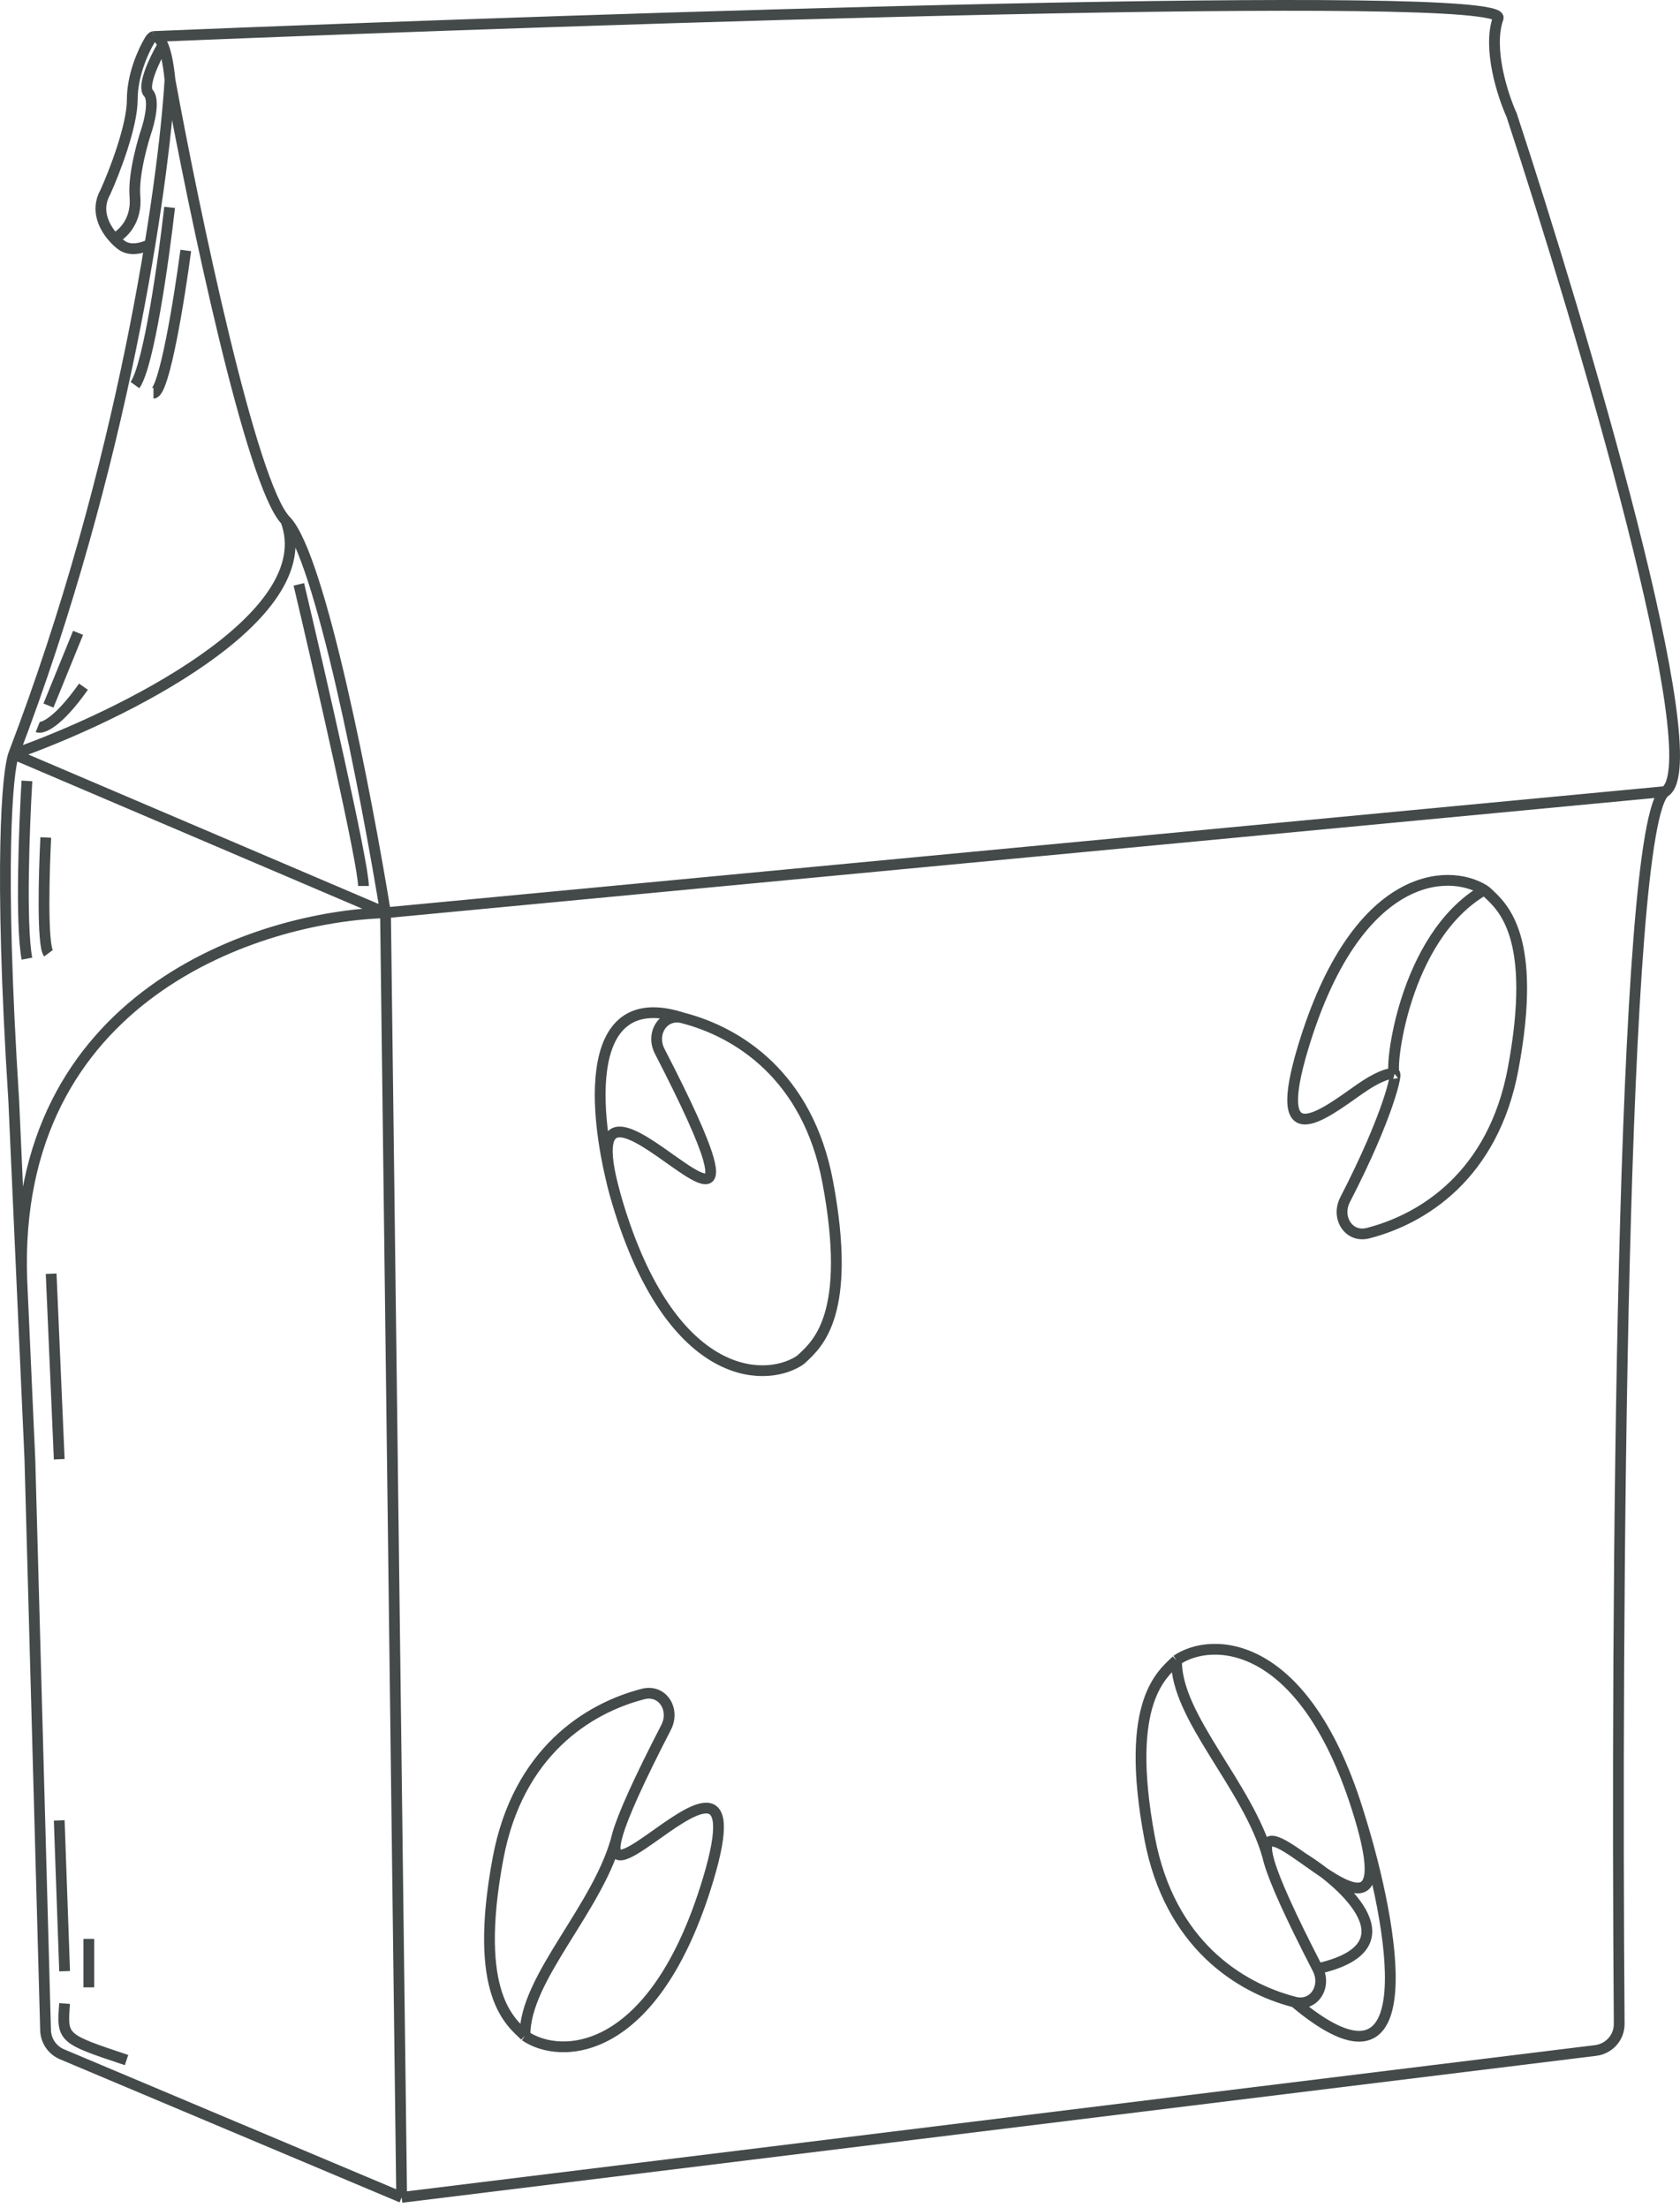 <svg width="312" height="410" viewBox="0 0 312 410" fill="none" xmlns="http://www.w3.org/2000/svg">
<path d="M27.563 45.512C27.563 45.512 24.561 47.013 22.56 45.512C22.149 45.204 21.679 44.788 21.213 44.285M31.566 14.828C30.399 34.33 22.961 86.671 2.547 140.021M31.566 14.828C30.901 8.026 29.498 6.595 28.564 6.776M31.566 14.828C36.069 39.375 46.676 90.107 53.08 96.653M2.547 140.021C1.38 143.158 -0.255 160.396 2.547 204.254L4.048 237.598M2.547 140.021L71.593 169.478M2.547 140.021C22.222 133.066 59.873 114.655 53.08 96.653M21.213 44.285C19.407 42.336 17.649 39.075 19.558 35.693C21.226 32.011 24.562 23.419 24.562 18.51C24.562 13.97 26.558 9.547 27.782 7.505C27.964 7.2 28.175 6.874 28.518 6.787C28.533 6.783 28.549 6.779 28.564 6.776M21.213 44.285C22.663 43.603 25.462 41.094 25.062 36.511C24.678 32.12 26.868 25.249 27.051 24.684C27.06 24.656 27.068 24.634 27.077 24.607C27.745 22.68 28.756 18.583 27.563 17.282C26.363 15.973 28.731 11.009 30.065 8.691M74.595 408L11.52 381.43C9.712 380.668 8.516 378.92 8.462 376.959L5.549 270.942L4.048 237.598M74.595 408L296.316 380.724C298.839 380.414 300.728 378.31 300.708 375.768C300.11 298.993 301.006 152.434 309.25 146.976M74.595 408L71.593 169.478M309.25 146.976C317.656 141.412 293.74 60.923 280.731 21.374C279.064 17.692 276.228 8.936 278.23 3.372C280.231 -2.192 112.62 3.323 28.564 6.776M309.25 146.976L71.593 169.478M53.08 96.653C59.485 103.199 68.09 147.931 71.593 169.478M71.593 169.478C48.278 170.16 2.128 184.739 4.048 237.598M97.5 378C95 375.5 87.7 370.6 92.5 345C96.196 325.289 109.219 317.158 119.428 314.536C123.046 313.607 125.416 317.415 123.704 320.734C118.473 330.876 115.744 337.02 114.722 340.5M97.5 378C104 382.5 121.5 382.2 131.5 349C137.553 328.903 128.129 336.244 121 341.268C116.492 344.445 112.902 346.697 114.722 340.5M97.5 378C97.315 367.167 111.5 354 114.722 340.5M275.627 165.255C268.853 161.022 251.814 161.916 242 194.5C235.947 214.597 245.371 207.256 252.5 202.232C255.552 200.081 258 199.103 259 199.386M275.627 165.255C275.881 165.414 276.104 165.605 276.321 165.812C279.063 168.424 285.608 173.922 281 198.5C277.304 218.211 264.281 226.342 254.072 228.964C250.454 229.893 248.095 226.064 249.807 222.744C258.037 206.787 259.5 199 259 199.386M275.627 165.255C260.5 174 258 199.103 259 199.386M240.428 371.732C230.219 369.11 217.196 360.98 213.5 341.268C208.7 315.668 216 310.768 218.5 308.268M240.428 371.732C244.046 372.661 246.416 368.853 244.704 365.534M240.428 371.732C265.17 392.503 258.785 357.411 252.5 337.268M218.5 308.268C225 303.768 242.5 304.068 252.5 337.268M218.5 308.268C218.32 318.806 231.735 331.55 235.434 344.662M252.5 337.268C258.553 357.365 249.129 350.025 242 345M242 345C237.786 342.03 234.374 339.869 235.434 344.662M242 345C250.303 350.189 262.467 361.561 244.704 365.534M235.434 344.662C235.508 344.996 235.603 345.364 235.722 345.768M235.434 344.662C235.538 345.031 235.634 345.399 235.722 345.768M235.722 345.768C236.744 349.248 239.473 355.393 244.704 365.534M126.794 189C137.003 191.622 150.026 199.752 153.722 219.464C158.33 244.042 151.785 249.54 149.043 252.152C148.826 252.359 148.603 252.55 148.349 252.709C141.575 256.941 124.536 256.048 114.722 223.464M126.794 189C123.176 188.071 120.806 191.879 122.518 195.198C127.749 205.339 130.478 211.484 131.5 214.964C131.588 215.333 131.684 215.701 131.788 216.07C132.848 220.863 129.436 218.702 125.222 215.732C118.093 210.707 108.669 203.367 114.722 223.464M126.794 189C107.029 182.6 110.511 209.309 114.722 223.464M9 131L14.5 117.5M31.5 38.5C30.432 48 27.649 67.9 25.062 71.5M55.5 108.5C59.5 125.425 67.5 160.32 67.5 164.5M5 145C4.5 153.333 3.8 171.6 5 178M9.5 236.5L11 270.942M12 372C11.5 378.5 11.5 378.5 23.5 382.5M12 366L11 338M16.5 360V369M8.5 155.5C8.167 162 7.8 175.4 9 177M34.5 46.5C33.333 55.333 30.5 73 28.5 73M7 135C7.833 135.333 10.7 134.3 15.5 127.5" stroke="#444A4A" stroke-width="2"/>
</svg>
